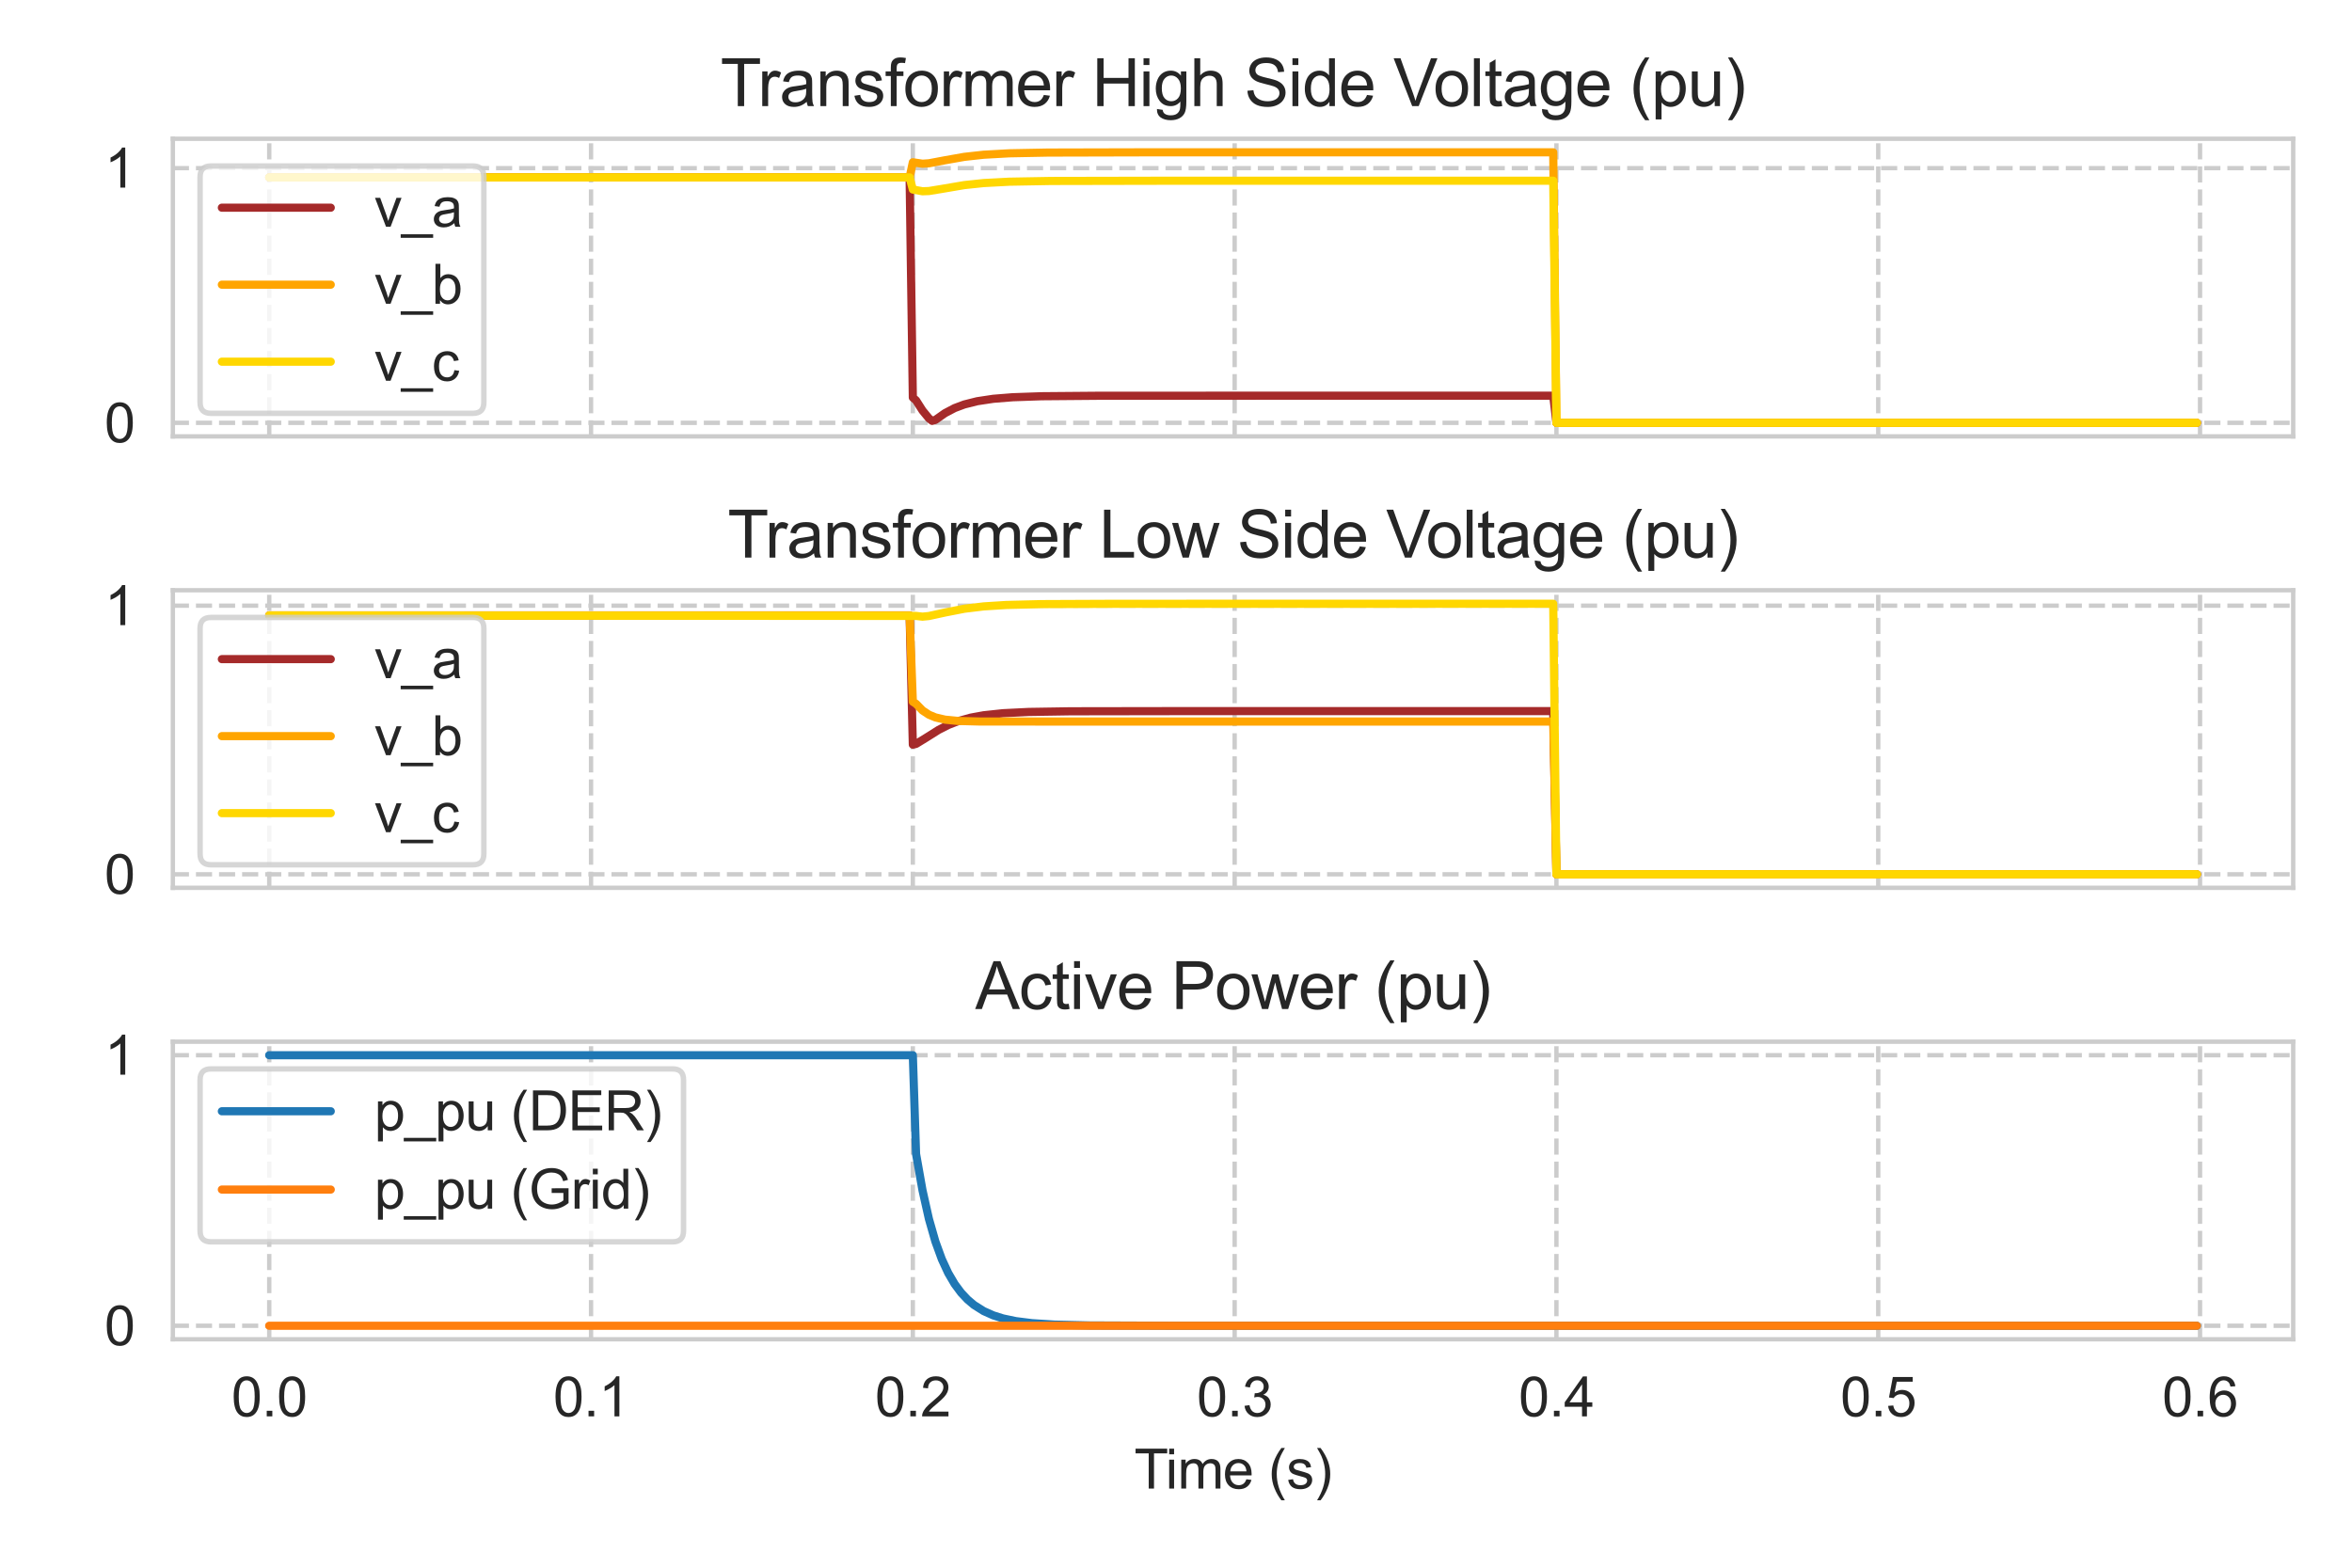 <?xml version="1.0" encoding="utf-8" standalone="no"?>
<!DOCTYPE svg PUBLIC "-//W3C//DTD SVG 1.1//EN"
  "http://www.w3.org/Graphics/SVG/1.1/DTD/svg11.dtd">
<svg xmlns:xlink="http://www.w3.org/1999/xlink" width="432pt" height="288pt" viewBox="0 0 432 288" xmlns="http://www.w3.org/2000/svg" version="1.1">
 <defs>
  <style type="text/css">*{stroke-linejoin: round; stroke-linecap: butt}</style>
 </defs>
 <g id="figure_1">
  <g id="patch_1">
   <path d="M 0 288 
L 432 288 
L 432 0 
L 0 0 
z
" style="fill: #ffffff"/>
  </g>
  <g id="axes_1">
   <g id="patch_2">
    <path d="M 31.75 80.167 
L 421.2 80.167 
L 421.2 25.496 
L 31.75 25.496 
z
" style="fill: #ffffff"/>
   </g>
   <g id="matplotlib.axis_1">
    <g id="xtick_1">
     <g id="line2d_1">
      <path d="M 49.452 80.167 
L 49.452 25.496 
" clip-path="url(#pde67538ee7)" style="fill: none; stroke-dasharray: 2.96,1.28; stroke-dashoffset: 0; stroke: #cccccc; stroke-width: 0.8"/>
     </g>
    </g>
    <g id="xtick_2">
     <g id="line2d_2">
      <path d="M 108.558 80.167 
L 108.558 25.496 
" clip-path="url(#pde67538ee7)" style="fill: none; stroke-dasharray: 2.96,1.28; stroke-dashoffset: 0; stroke: #cccccc; stroke-width: 0.8"/>
     </g>
    </g>
    <g id="xtick_3">
     <g id="line2d_3">
      <path d="M 167.664 80.167 
L 167.664 25.496 
" clip-path="url(#pde67538ee7)" style="fill: none; stroke-dasharray: 2.96,1.28; stroke-dashoffset: 0; stroke: #cccccc; stroke-width: 0.8"/>
     </g>
    </g>
    <g id="xtick_4">
     <g id="line2d_4">
      <path d="M 226.771 80.167 
L 226.771 25.496 
" clip-path="url(#pde67538ee7)" style="fill: none; stroke-dasharray: 2.96,1.28; stroke-dashoffset: 0; stroke: #cccccc; stroke-width: 0.8"/>
     </g>
    </g>
    <g id="xtick_5">
     <g id="line2d_5">
      <path d="M 285.877 80.167 
L 285.877 25.496 
" clip-path="url(#pde67538ee7)" style="fill: none; stroke-dasharray: 2.96,1.28; stroke-dashoffset: 0; stroke: #cccccc; stroke-width: 0.8"/>
     </g>
    </g>
    <g id="xtick_6">
     <g id="line2d_6">
      <path d="M 344.983 80.167 
L 344.983 25.496 
" clip-path="url(#pde67538ee7)" style="fill: none; stroke-dasharray: 2.96,1.28; stroke-dashoffset: 0; stroke: #cccccc; stroke-width: 0.8"/>
     </g>
    </g>
    <g id="xtick_7">
     <g id="line2d_7">
      <path d="M 404.089 80.167 
L 404.089 25.496 
" clip-path="url(#pde67538ee7)" style="fill: none; stroke-dasharray: 2.96,1.28; stroke-dashoffset: 0; stroke: #cccccc; stroke-width: 0.8"/>
     </g>
    </g>
   </g>
   <g id="matplotlib.axis_2">
    <g id="ytick_1">
     <g id="line2d_8">
      <path d="M 31.75 77.682 
L 421.2 77.682 
" clip-path="url(#pde67538ee7)" style="fill: none; stroke-dasharray: 2.96,1.28; stroke-dashoffset: 0; stroke: #cccccc; stroke-width: 0.8"/>
     </g>
     <g id="text_1">
      <!-- 0 -->
      <g style="fill: #262626" transform="translate(19.189 81.26) scale(0.1 -0.1)">
       <defs>
        <path id="ArialMT-30" d="M 266 2259 
Q 266 3072 433 3567 
Q 600 4063 929 4331 
Q 1259 4600 1759 4600 
Q 2128 4600 2406 4451 
Q 2684 4303 2865 4023 
Q 3047 3744 3150 3342 
Q 3253 2941 3253 2259 
Q 3253 1453 3087 958 
Q 2922 463 2592 192 
Q 2263 -78 1759 -78 
Q 1097 -78 719 397 
Q 266 969 266 2259 
z
M 844 2259 
Q 844 1131 1108 757 
Q 1372 384 1759 384 
Q 2147 384 2411 759 
Q 2675 1134 2675 2259 
Q 2675 3391 2411 3762 
Q 2147 4134 1753 4134 
Q 1366 4134 1134 3806 
Q 844 3388 844 2259 
z
" transform="scale(0.016)"/>
       </defs>
       <use xlink:href="#ArialMT-30"/>
      </g>
     </g>
    </g>
    <g id="ytick_2">
     <g id="line2d_9">
      <path d="M 31.75 30.888 
L 421.2 30.888 
" clip-path="url(#pde67538ee7)" style="fill: none; stroke-dasharray: 2.96,1.28; stroke-dashoffset: 0; stroke: #cccccc; stroke-width: 0.8"/>
     </g>
     <g id="text_2">
      <!-- 1 -->
      <g style="fill: #262626" transform="translate(19.189 34.467) scale(0.1 -0.1)">
       <defs>
        <path id="ArialMT-31" d="M 2384 0 
L 1822 0 
L 1822 3584 
Q 1619 3391 1289 3197 
Q 959 3003 697 2906 
L 697 3450 
Q 1169 3672 1522 3987 
Q 1875 4303 2022 4600 
L 2384 4600 
L 2384 0 
z
" transform="scale(0.016)"/>
       </defs>
       <use xlink:href="#ArialMT-31"/>
      </g>
     </g>
    </g>
   </g>
   <g id="line2d_10">
    <path d="M 49.452 32.588 
L 167.073 32.588 
L 167.664 73.033 
L 168.256 73.554 
L 169.438 75.413 
L 170.62 76.853 
L 171.211 77.321 
L 171.802 77.143 
L 173.575 75.896 
L 175.348 74.965 
L 177.121 74.302 
L 179.486 73.708 
L 182.441 73.262 
L 185.987 72.977 
L 191.307 72.792 
L 201.946 72.703 
L 253.959 72.69 
L 285.286 72.69 
L 285.877 77.682 
L 403.498 77.682 
L 403.498 77.682 
" clip-path="url(#pde67538ee7)" style="fill: none; stroke: #a52a2a; stroke-width: 1.5; stroke-linecap: round"/>
   </g>
   <g id="line2d_11">
    <path d="M 49.452 32.588 
L 167.073 32.588 
L 167.664 29.813 
L 169.438 30.078 
L 170.62 29.999 
L 173.575 29.443 
L 177.121 28.816 
L 180.668 28.425 
L 185.396 28.164 
L 192.489 28.028 
L 210.812 27.983 
L 285.286 27.981 
L 285.877 77.682 
L 403.498 77.682 
L 403.498 77.682 
" clip-path="url(#pde67538ee7)" style="fill: none; stroke: #ffa500; stroke-width: 1.5; stroke-linecap: round"/>
   </g>
   <g id="line2d_12">
    <path d="M 49.452 32.588 
L 167.073 32.588 
L 167.664 34.816 
L 169.438 35.137 
L 170.62 35.093 
L 172.984 34.707 
L 177.121 34.003 
L 180.668 33.629 
L 185.396 33.379 
L 193.08 33.243 
L 213.176 33.204 
L 285.286 33.204 
L 285.877 77.682 
L 403.498 77.682 
L 403.498 77.682 
" clip-path="url(#pde67538ee7)" style="fill: none; stroke: #ffd700; stroke-width: 1.5; stroke-linecap: round"/>
   </g>
   <g id="patch_3">
    <path d="M 31.75 80.167 
L 31.75 25.496 
" style="fill: none; stroke: #cccccc; stroke-width: 0.8; stroke-linejoin: miter; stroke-linecap: square"/>
   </g>
   <g id="patch_4">
    <path d="M 421.2 80.167 
L 421.2 25.496 
" style="fill: none; stroke: #cccccc; stroke-width: 0.8; stroke-linejoin: miter; stroke-linecap: square"/>
   </g>
   <g id="patch_5">
    <path d="M 31.75 80.167 
L 421.2 80.167 
" style="fill: none; stroke: #cccccc; stroke-width: 0.8; stroke-linejoin: miter; stroke-linecap: square"/>
   </g>
   <g id="patch_6">
    <path d="M 31.75 25.496 
L 421.2 25.496 
" style="fill: none; stroke: #cccccc; stroke-width: 0.8; stroke-linejoin: miter; stroke-linecap: square"/>
   </g>
   <g id="text_3">
    <!-- Transformer High Side Voltage (pu) -->
    <g style="fill: #262626" transform="translate(132.328 19.496) scale(0.12 -0.12)">
     <defs>
      <path id="ArialMT-54" d="M 1659 0 
L 1659 4041 
L 150 4041 
L 150 4581 
L 3781 4581 
L 3781 4041 
L 2266 4041 
L 2266 0 
L 1659 0 
z
" transform="scale(0.016)"/>
      <path id="ArialMT-72" d="M 416 0 
L 416 3319 
L 922 3319 
L 922 2816 
Q 1116 3169 1280 3281 
Q 1444 3394 1641 3394 
Q 1925 3394 2219 3213 
L 2025 2691 
Q 1819 2813 1613 2813 
Q 1428 2813 1281 2702 
Q 1134 2591 1072 2394 
Q 978 2094 978 1738 
L 978 0 
L 416 0 
z
" transform="scale(0.016)"/>
      <path id="ArialMT-61" d="M 2588 409 
Q 2275 144 1986 34 
Q 1697 -75 1366 -75 
Q 819 -75 525 192 
Q 231 459 231 875 
Q 231 1119 342 1320 
Q 453 1522 633 1644 
Q 813 1766 1038 1828 
Q 1203 1872 1538 1913 
Q 2219 1994 2541 2106 
Q 2544 2222 2544 2253 
Q 2544 2597 2384 2738 
Q 2169 2928 1744 2928 
Q 1347 2928 1158 2789 
Q 969 2650 878 2297 
L 328 2372 
Q 403 2725 575 2942 
Q 747 3159 1072 3276 
Q 1397 3394 1825 3394 
Q 2250 3394 2515 3294 
Q 2781 3194 2906 3042 
Q 3031 2891 3081 2659 
Q 3109 2516 3109 2141 
L 3109 1391 
Q 3109 606 3145 398 
Q 3181 191 3288 0 
L 2700 0 
Q 2613 175 2588 409 
z
M 2541 1666 
Q 2234 1541 1622 1453 
Q 1275 1403 1131 1340 
Q 988 1278 909 1158 
Q 831 1038 831 891 
Q 831 666 1001 516 
Q 1172 366 1500 366 
Q 1825 366 2078 508 
Q 2331 650 2450 897 
Q 2541 1088 2541 1459 
L 2541 1666 
z
" transform="scale(0.016)"/>
      <path id="ArialMT-6e" d="M 422 0 
L 422 3319 
L 928 3319 
L 928 2847 
Q 1294 3394 1984 3394 
Q 2284 3394 2536 3286 
Q 2788 3178 2913 3003 
Q 3038 2828 3088 2588 
Q 3119 2431 3119 2041 
L 3119 0 
L 2556 0 
L 2556 2019 
Q 2556 2363 2490 2533 
Q 2425 2703 2258 2804 
Q 2091 2906 1866 2906 
Q 1506 2906 1245 2678 
Q 984 2450 984 1813 
L 984 0 
L 422 0 
z
" transform="scale(0.016)"/>
      <path id="ArialMT-73" d="M 197 991 
L 753 1078 
Q 800 744 1014 566 
Q 1228 388 1613 388 
Q 2000 388 2187 545 
Q 2375 703 2375 916 
Q 2375 1106 2209 1216 
Q 2094 1291 1634 1406 
Q 1016 1563 777 1677 
Q 538 1791 414 1992 
Q 291 2194 291 2438 
Q 291 2659 392 2848 
Q 494 3038 669 3163 
Q 800 3259 1026 3326 
Q 1253 3394 1513 3394 
Q 1903 3394 2198 3281 
Q 2494 3169 2634 2976 
Q 2775 2784 2828 2463 
L 2278 2388 
Q 2241 2644 2061 2787 
Q 1881 2931 1553 2931 
Q 1166 2931 1000 2803 
Q 834 2675 834 2503 
Q 834 2394 903 2306 
Q 972 2216 1119 2156 
Q 1203 2125 1616 2013 
Q 2213 1853 2448 1751 
Q 2684 1650 2818 1456 
Q 2953 1263 2953 975 
Q 2953 694 2789 445 
Q 2625 197 2315 61 
Q 2006 -75 1616 -75 
Q 969 -75 630 194 
Q 291 463 197 991 
z
" transform="scale(0.016)"/>
      <path id="ArialMT-66" d="M 556 0 
L 556 2881 
L 59 2881 
L 59 3319 
L 556 3319 
L 556 3672 
Q 556 4006 616 4169 
Q 697 4388 901 4523 
Q 1106 4659 1475 4659 
Q 1713 4659 2000 4603 
L 1916 4113 
Q 1741 4144 1584 4144 
Q 1328 4144 1222 4034 
Q 1116 3925 1116 3625 
L 1116 3319 
L 1763 3319 
L 1763 2881 
L 1116 2881 
L 1116 0 
L 556 0 
z
" transform="scale(0.016)"/>
      <path id="ArialMT-6f" d="M 213 1659 
Q 213 2581 725 3025 
Q 1153 3394 1769 3394 
Q 2453 3394 2887 2945 
Q 3322 2497 3322 1706 
Q 3322 1066 3130 698 
Q 2938 331 2570 128 
Q 2203 -75 1769 -75 
Q 1072 -75 642 372 
Q 213 819 213 1659 
z
M 791 1659 
Q 791 1022 1069 705 
Q 1347 388 1769 388 
Q 2188 388 2466 706 
Q 2744 1025 2744 1678 
Q 2744 2294 2464 2611 
Q 2184 2928 1769 2928 
Q 1347 2928 1069 2612 
Q 791 2297 791 1659 
z
" transform="scale(0.016)"/>
      <path id="ArialMT-6d" d="M 422 0 
L 422 3319 
L 925 3319 
L 925 2853 
Q 1081 3097 1340 3245 
Q 1600 3394 1931 3394 
Q 2300 3394 2536 3241 
Q 2772 3088 2869 2813 
Q 3263 3394 3894 3394 
Q 4388 3394 4653 3120 
Q 4919 2847 4919 2278 
L 4919 0 
L 4359 0 
L 4359 2091 
Q 4359 2428 4304 2576 
Q 4250 2725 4106 2815 
Q 3963 2906 3769 2906 
Q 3419 2906 3187 2673 
Q 2956 2441 2956 1928 
L 2956 0 
L 2394 0 
L 2394 2156 
Q 2394 2531 2256 2718 
Q 2119 2906 1806 2906 
Q 1569 2906 1367 2781 
Q 1166 2656 1075 2415 
Q 984 2175 984 1722 
L 984 0 
L 422 0 
z
" transform="scale(0.016)"/>
      <path id="ArialMT-65" d="M 2694 1069 
L 3275 997 
Q 3138 488 2766 206 
Q 2394 -75 1816 -75 
Q 1088 -75 661 373 
Q 234 822 234 1631 
Q 234 2469 665 2931 
Q 1097 3394 1784 3394 
Q 2450 3394 2872 2941 
Q 3294 2488 3294 1666 
Q 3294 1616 3291 1516 
L 816 1516 
Q 847 969 1125 678 
Q 1403 388 1819 388 
Q 2128 388 2347 550 
Q 2566 713 2694 1069 
z
M 847 1978 
L 2700 1978 
Q 2663 2397 2488 2606 
Q 2219 2931 1791 2931 
Q 1403 2931 1139 2672 
Q 875 2413 847 1978 
z
" transform="scale(0.016)"/>
      <path id="ArialMT-20" transform="scale(0.016)"/>
      <path id="ArialMT-48" d="M 513 0 
L 513 4581 
L 1119 4581 
L 1119 2700 
L 3500 2700 
L 3500 4581 
L 4106 4581 
L 4106 0 
L 3500 0 
L 3500 2159 
L 1119 2159 
L 1119 0 
L 513 0 
z
" transform="scale(0.016)"/>
      <path id="ArialMT-69" d="M 425 3934 
L 425 4581 
L 988 4581 
L 988 3934 
L 425 3934 
z
M 425 0 
L 425 3319 
L 988 3319 
L 988 0 
L 425 0 
z
" transform="scale(0.016)"/>
      <path id="ArialMT-67" d="M 319 -275 
L 866 -356 
Q 900 -609 1056 -725 
Q 1266 -881 1628 -881 
Q 2019 -881 2231 -725 
Q 2444 -569 2519 -288 
Q 2563 -116 2559 434 
Q 2191 0 1641 0 
Q 956 0 581 494 
Q 206 988 206 1678 
Q 206 2153 378 2554 
Q 550 2956 876 3175 
Q 1203 3394 1644 3394 
Q 2231 3394 2613 2919 
L 2613 3319 
L 3131 3319 
L 3131 450 
Q 3131 -325 2973 -648 
Q 2816 -972 2473 -1159 
Q 2131 -1347 1631 -1347 
Q 1038 -1347 672 -1080 
Q 306 -813 319 -275 
z
M 784 1719 
Q 784 1066 1043 766 
Q 1303 466 1694 466 
Q 2081 466 2343 764 
Q 2606 1063 2606 1700 
Q 2606 2309 2336 2618 
Q 2066 2928 1684 2928 
Q 1309 2928 1046 2623 
Q 784 2319 784 1719 
z
" transform="scale(0.016)"/>
      <path id="ArialMT-68" d="M 422 0 
L 422 4581 
L 984 4581 
L 984 2938 
Q 1378 3394 1978 3394 
Q 2347 3394 2619 3248 
Q 2891 3103 3008 2847 
Q 3125 2591 3125 2103 
L 3125 0 
L 2563 0 
L 2563 2103 
Q 2563 2525 2380 2717 
Q 2197 2909 1863 2909 
Q 1613 2909 1392 2779 
Q 1172 2650 1078 2428 
Q 984 2206 984 1816 
L 984 0 
L 422 0 
z
" transform="scale(0.016)"/>
      <path id="ArialMT-53" d="M 288 1472 
L 859 1522 
Q 900 1178 1048 958 
Q 1197 738 1509 602 
Q 1822 466 2213 466 
Q 2559 466 2825 569 
Q 3091 672 3220 851 
Q 3350 1031 3350 1244 
Q 3350 1459 3225 1620 
Q 3100 1781 2813 1891 
Q 2628 1963 1997 2114 
Q 1366 2266 1113 2400 
Q 784 2572 623 2826 
Q 463 3081 463 3397 
Q 463 3744 659 4045 
Q 856 4347 1234 4503 
Q 1613 4659 2075 4659 
Q 2584 4659 2973 4495 
Q 3363 4331 3572 4012 
Q 3781 3694 3797 3291 
L 3216 3247 
Q 3169 3681 2898 3903 
Q 2628 4125 2100 4125 
Q 1550 4125 1298 3923 
Q 1047 3722 1047 3438 
Q 1047 3191 1225 3031 
Q 1400 2872 2139 2705 
Q 2878 2538 3153 2413 
Q 3553 2228 3743 1945 
Q 3934 1663 3934 1294 
Q 3934 928 3725 604 
Q 3516 281 3123 101 
Q 2731 -78 2241 -78 
Q 1619 -78 1198 103 
Q 778 284 539 648 
Q 300 1013 288 1472 
z
" transform="scale(0.016)"/>
      <path id="ArialMT-64" d="M 2575 0 
L 2575 419 
Q 2259 -75 1647 -75 
Q 1250 -75 917 144 
Q 584 363 401 755 
Q 219 1147 219 1656 
Q 219 2153 384 2558 
Q 550 2963 881 3178 
Q 1213 3394 1622 3394 
Q 1922 3394 2156 3267 
Q 2391 3141 2538 2938 
L 2538 4581 
L 3097 4581 
L 3097 0 
L 2575 0 
z
M 797 1656 
Q 797 1019 1065 703 
Q 1334 388 1700 388 
Q 2069 388 2326 689 
Q 2584 991 2584 1609 
Q 2584 2291 2321 2609 
Q 2059 2928 1675 2928 
Q 1300 2928 1048 2622 
Q 797 2316 797 1656 
z
" transform="scale(0.016)"/>
      <path id="ArialMT-56" d="M 1803 0 
L 28 4581 
L 684 4581 
L 1875 1253 
Q 2019 853 2116 503 
Q 2222 878 2363 1253 
L 3600 4581 
L 4219 4581 
L 2425 0 
L 1803 0 
z
" transform="scale(0.016)"/>
      <path id="ArialMT-6c" d="M 409 0 
L 409 4581 
L 972 4581 
L 972 0 
L 409 0 
z
" transform="scale(0.016)"/>
      <path id="ArialMT-74" d="M 1650 503 
L 1731 6 
Q 1494 -44 1306 -44 
Q 1000 -44 831 53 
Q 663 150 594 308 
Q 525 466 525 972 
L 525 2881 
L 113 2881 
L 113 3319 
L 525 3319 
L 525 4141 
L 1084 4478 
L 1084 3319 
L 1650 3319 
L 1650 2881 
L 1084 2881 
L 1084 941 
Q 1084 700 1114 631 
Q 1144 563 1211 522 
Q 1278 481 1403 481 
Q 1497 481 1650 503 
z
" transform="scale(0.016)"/>
      <path id="ArialMT-28" d="M 1497 -1347 
Q 1031 -759 709 28 
Q 388 816 388 1659 
Q 388 2403 628 3084 
Q 909 3875 1497 4659 
L 1900 4659 
Q 1522 4009 1400 3731 
Q 1209 3300 1100 2831 
Q 966 2247 966 1656 
Q 966 153 1900 -1347 
L 1497 -1347 
z
" transform="scale(0.016)"/>
      <path id="ArialMT-70" d="M 422 -1272 
L 422 3319 
L 934 3319 
L 934 2888 
Q 1116 3141 1344 3267 
Q 1572 3394 1897 3394 
Q 2322 3394 2647 3175 
Q 2972 2956 3137 2557 
Q 3303 2159 3303 1684 
Q 3303 1175 3120 767 
Q 2938 359 2589 142 
Q 2241 -75 1856 -75 
Q 1575 -75 1351 44 
Q 1128 163 984 344 
L 984 -1272 
L 422 -1272 
z
M 931 1641 
Q 931 1000 1190 694 
Q 1450 388 1819 388 
Q 2194 388 2461 705 
Q 2728 1022 2728 1688 
Q 2728 2322 2467 2637 
Q 2206 2953 1844 2953 
Q 1484 2953 1207 2617 
Q 931 2281 931 1641 
z
" transform="scale(0.016)"/>
      <path id="ArialMT-75" d="M 2597 0 
L 2597 488 
Q 2209 -75 1544 -75 
Q 1250 -75 995 37 
Q 741 150 617 320 
Q 494 491 444 738 
Q 409 903 409 1263 
L 409 3319 
L 972 3319 
L 972 1478 
Q 972 1038 1006 884 
Q 1059 663 1231 536 
Q 1403 409 1656 409 
Q 1909 409 2131 539 
Q 2353 669 2445 892 
Q 2538 1116 2538 1541 
L 2538 3319 
L 3100 3319 
L 3100 0 
L 2597 0 
z
" transform="scale(0.016)"/>
      <path id="ArialMT-29" d="M 791 -1347 
L 388 -1347 
Q 1322 153 1322 1656 
Q 1322 2244 1188 2822 
Q 1081 3291 891 3722 
Q 769 4003 388 4659 
L 791 4659 
Q 1378 3875 1659 3084 
Q 1900 2403 1900 1659 
Q 1900 816 1576 28 
Q 1253 -759 791 -1347 
z
" transform="scale(0.016)"/>
     </defs>
     <use xlink:href="#ArialMT-54"/>
     <use xlink:href="#ArialMT-72" x="57.334"/>
     <use xlink:href="#ArialMT-61" x="90.635"/>
     <use xlink:href="#ArialMT-6e" x="146.25"/>
     <use xlink:href="#ArialMT-73" x="201.865"/>
     <use xlink:href="#ArialMT-66" x="251.865"/>
     <use xlink:href="#ArialMT-6f" x="279.648"/>
     <use xlink:href="#ArialMT-72" x="335.264"/>
     <use xlink:href="#ArialMT-6d" x="368.564"/>
     <use xlink:href="#ArialMT-65" x="451.865"/>
     <use xlink:href="#ArialMT-72" x="507.48"/>
     <use xlink:href="#ArialMT-20" x="540.781"/>
     <use xlink:href="#ArialMT-48" x="568.564"/>
     <use xlink:href="#ArialMT-69" x="640.781"/>
     <use xlink:href="#ArialMT-67" x="662.998"/>
     <use xlink:href="#ArialMT-68" x="718.613"/>
     <use xlink:href="#ArialMT-20" x="774.229"/>
     <use xlink:href="#ArialMT-53" x="802.012"/>
     <use xlink:href="#ArialMT-69" x="868.711"/>
     <use xlink:href="#ArialMT-64" x="890.928"/>
     <use xlink:href="#ArialMT-65" x="946.543"/>
     <use xlink:href="#ArialMT-20" x="1002.158"/>
     <use xlink:href="#ArialMT-56" x="1029.941"/>
     <use xlink:href="#ArialMT-6f" x="1091.141"/>
     <use xlink:href="#ArialMT-6c" x="1146.756"/>
     <use xlink:href="#ArialMT-74" x="1168.973"/>
     <use xlink:href="#ArialMT-61" x="1196.756"/>
     <use xlink:href="#ArialMT-67" x="1252.371"/>
     <use xlink:href="#ArialMT-65" x="1307.986"/>
     <use xlink:href="#ArialMT-20" x="1363.602"/>
     <use xlink:href="#ArialMT-28" x="1391.385"/>
     <use xlink:href="#ArialMT-70" x="1424.686"/>
     <use xlink:href="#ArialMT-75" x="1480.301"/>
     <use xlink:href="#ArialMT-29" x="1535.916"/>
    </g>
   </g>
   <g id="legend_1">
    <g id="patch_7">
     <path d="M 38.75 75.932 
L 86.872 75.932 
Q 88.872 75.932 88.872 73.932 
L 88.872 32.496 
Q 88.872 30.496 86.872 30.496 
L 38.75 30.496 
Q 36.75 30.496 36.75 32.496 
L 36.75 73.932 
Q 36.75 75.932 38.75 75.932 
z
" style="fill: #ffffff; opacity: 0.8; stroke: #cccccc; stroke-linejoin: miter"/>
    </g>
    <g id="line2d_13">
     <path d="M 40.75 38.154 
L 50.75 38.154 
L 60.75 38.154 
" style="fill: none; stroke: #a52a2a; stroke-width: 1.5; stroke-linecap: round"/>
    </g>
    <g id="text_4">
     <!-- v_a -->
     <g style="fill: #262626" transform="translate(68.75 41.654) scale(0.1 -0.1)">
      <defs>
       <path id="ArialMT-76" d="M 1344 0 
L 81 3319 
L 675 3319 
L 1388 1331 
Q 1503 1009 1600 663 
Q 1675 925 1809 1294 
L 2547 3319 
L 3125 3319 
L 1869 0 
L 1344 0 
z
" transform="scale(0.016)"/>
       <path id="ArialMT-5f" d="M -97 -1272 
L -97 -866 
L 3631 -866 
L 3631 -1272 
L -97 -1272 
z
" transform="scale(0.016)"/>
      </defs>
      <use xlink:href="#ArialMT-76"/>
      <use xlink:href="#ArialMT-5f" x="50"/>
      <use xlink:href="#ArialMT-61" x="105.615"/>
     </g>
    </g>
    <g id="line2d_14">
     <path d="M 40.75 52.299 
L 50.75 52.299 
L 60.75 52.299 
" style="fill: none; stroke: #ffa500; stroke-width: 1.5; stroke-linecap: round"/>
    </g>
    <g id="text_5">
     <!-- v_b -->
     <g style="fill: #262626" transform="translate(68.75 55.799) scale(0.1 -0.1)">
      <defs>
       <path id="ArialMT-62" d="M 941 0 
L 419 0 
L 419 4581 
L 981 4581 
L 981 2947 
Q 1338 3394 1891 3394 
Q 2197 3394 2470 3270 
Q 2744 3147 2920 2923 
Q 3097 2700 3197 2384 
Q 3297 2069 3297 1709 
Q 3297 856 2875 390 
Q 2453 -75 1863 -75 
Q 1275 -75 941 416 
L 941 0 
z
M 934 1684 
Q 934 1088 1097 822 
Q 1363 388 1816 388 
Q 2184 388 2453 708 
Q 2722 1028 2722 1663 
Q 2722 2313 2464 2622 
Q 2206 2931 1841 2931 
Q 1472 2931 1203 2611 
Q 934 2291 934 1684 
z
" transform="scale(0.016)"/>
      </defs>
      <use xlink:href="#ArialMT-76"/>
      <use xlink:href="#ArialMT-5f" x="50"/>
      <use xlink:href="#ArialMT-62" x="105.615"/>
     </g>
    </g>
    <g id="line2d_15">
     <path d="M 40.75 66.445 
L 50.75 66.445 
L 60.75 66.445 
" style="fill: none; stroke: #ffd700; stroke-width: 1.5; stroke-linecap: round"/>
    </g>
    <g id="text_6">
     <!-- v_c -->
     <g style="fill: #262626" transform="translate(68.75 69.945) scale(0.1 -0.1)">
      <defs>
       <path id="ArialMT-63" d="M 2588 1216 
L 3141 1144 
Q 3050 572 2676 248 
Q 2303 -75 1759 -75 
Q 1078 -75 664 370 
Q 250 816 250 1647 
Q 250 2184 428 2587 
Q 606 2991 970 3192 
Q 1334 3394 1763 3394 
Q 2303 3394 2647 3120 
Q 2991 2847 3088 2344 
L 2541 2259 
Q 2463 2594 2264 2762 
Q 2066 2931 1784 2931 
Q 1359 2931 1093 2626 
Q 828 2322 828 1663 
Q 828 994 1084 691 
Q 1341 388 1753 388 
Q 2084 388 2306 591 
Q 2528 794 2588 1216 
z
" transform="scale(0.016)"/>
      </defs>
      <use xlink:href="#ArialMT-76"/>
      <use xlink:href="#ArialMT-5f" x="50"/>
      <use xlink:href="#ArialMT-63" x="105.615"/>
     </g>
    </g>
   </g>
  </g>
  <g id="axes_2">
   <g id="patch_8">
    <path d="M 31.75 163.103 
L 421.2 163.103 
L 421.2 108.433 
L 31.75 108.433 
z
" style="fill: #ffffff"/>
   </g>
   <g id="matplotlib.axis_3">
    <g id="xtick_8">
     <g id="line2d_16">
      <path d="M 49.452 163.103 
L 49.452 108.433 
" clip-path="url(#pd7411c5b0e)" style="fill: none; stroke-dasharray: 2.96,1.28; stroke-dashoffset: 0; stroke: #cccccc; stroke-width: 0.8"/>
     </g>
    </g>
    <g id="xtick_9">
     <g id="line2d_17">
      <path d="M 108.558 163.103 
L 108.558 108.433 
" clip-path="url(#pd7411c5b0e)" style="fill: none; stroke-dasharray: 2.96,1.28; stroke-dashoffset: 0; stroke: #cccccc; stroke-width: 0.8"/>
     </g>
    </g>
    <g id="xtick_10">
     <g id="line2d_18">
      <path d="M 167.664 163.103 
L 167.664 108.433 
" clip-path="url(#pd7411c5b0e)" style="fill: none; stroke-dasharray: 2.96,1.28; stroke-dashoffset: 0; stroke: #cccccc; stroke-width: 0.8"/>
     </g>
    </g>
    <g id="xtick_11">
     <g id="line2d_19">
      <path d="M 226.771 163.103 
L 226.771 108.433 
" clip-path="url(#pd7411c5b0e)" style="fill: none; stroke-dasharray: 2.96,1.28; stroke-dashoffset: 0; stroke: #cccccc; stroke-width: 0.8"/>
     </g>
    </g>
    <g id="xtick_12">
     <g id="line2d_20">
      <path d="M 285.877 163.103 
L 285.877 108.433 
" clip-path="url(#pd7411c5b0e)" style="fill: none; stroke-dasharray: 2.96,1.28; stroke-dashoffset: 0; stroke: #cccccc; stroke-width: 0.8"/>
     </g>
    </g>
    <g id="xtick_13">
     <g id="line2d_21">
      <path d="M 344.983 163.103 
L 344.983 108.433 
" clip-path="url(#pd7411c5b0e)" style="fill: none; stroke-dasharray: 2.96,1.28; stroke-dashoffset: 0; stroke: #cccccc; stroke-width: 0.8"/>
     </g>
    </g>
    <g id="xtick_14">
     <g id="line2d_22">
      <path d="M 404.089 163.103 
L 404.089 108.433 
" clip-path="url(#pd7411c5b0e)" style="fill: none; stroke-dasharray: 2.96,1.28; stroke-dashoffset: 0; stroke: #cccccc; stroke-width: 0.8"/>
     </g>
    </g>
   </g>
   <g id="matplotlib.axis_4">
    <g id="ytick_3">
     <g id="line2d_23">
      <path d="M 31.75 160.618 
L 421.2 160.618 
" clip-path="url(#pd7411c5b0e)" style="fill: none; stroke-dasharray: 2.96,1.28; stroke-dashoffset: 0; stroke: #cccccc; stroke-width: 0.8"/>
     </g>
     <g id="text_7">
      <!-- 0 -->
      <g style="fill: #262626" transform="translate(19.189 164.197) scale(0.1 -0.1)">
       <use xlink:href="#ArialMT-30"/>
      </g>
     </g>
    </g>
    <g id="ytick_4">
     <g id="line2d_24">
      <path d="M 31.75 111.268 
L 421.2 111.268 
" clip-path="url(#pd7411c5b0e)" style="fill: none; stroke-dasharray: 2.96,1.28; stroke-dashoffset: 0; stroke: #cccccc; stroke-width: 0.8"/>
     </g>
     <g id="text_8">
      <!-- 1 -->
      <g style="fill: #262626" transform="translate(19.189 114.846) scale(0.1 -0.1)">
       <use xlink:href="#ArialMT-31"/>
      </g>
     </g>
    </g>
   </g>
   <g id="line2d_25">
    <path d="M 49.452 113.059 
L 167.073 113.059 
L 167.664 136.799 
L 168.256 136.665 
L 170.029 135.58 
L 172.393 134.091 
L 174.166 133.189 
L 175.939 132.493 
L 178.304 131.834 
L 180.668 131.402 
L 184.214 131.023 
L 188.943 130.79 
L 196.626 130.67 
L 219.087 130.635 
L 285.286 130.635 
L 285.877 160.618 
L 403.498 160.618 
L 403.498 160.618 
" clip-path="url(#pd7411c5b0e)" style="fill: none; stroke: #a52a2a; stroke-width: 1.5; stroke-linecap: round"/>
   </g>
   <g id="line2d_26">
    <path d="M 49.452 113.059 
L 167.073 113.059 
L 167.664 128.918 
L 168.256 129.301 
L 169.438 130.516 
L 170.62 131.297 
L 171.802 131.791 
L 173.575 132.207 
L 175.939 132.445 
L 180.077 132.552 
L 197.217 132.555 
L 285.286 132.554 
L 285.877 160.618 
L 403.498 160.618 
L 403.498 160.618 
" clip-path="url(#pd7411c5b0e)" style="fill: none; stroke: #ffa500; stroke-width: 1.5; stroke-linecap: round"/>
   </g>
   <g id="line2d_27">
    <path d="M 49.452 113.059 
L 168.256 113.152 
L 169.438 113.286 
L 170.62 113.169 
L 173.575 112.527 
L 177.121 111.831 
L 180.668 111.402 
L 184.805 111.14 
L 191.307 110.982 
L 205.492 110.922 
L 285.286 110.918 
L 285.877 160.618 
L 403.498 160.618 
L 403.498 160.618 
" clip-path="url(#pd7411c5b0e)" style="fill: none; stroke: #ffd700; stroke-width: 1.5; stroke-linecap: round"/>
   </g>
   <g id="patch_9">
    <path d="M 31.75 163.103 
L 31.75 108.433 
" style="fill: none; stroke: #cccccc; stroke-width: 0.8; stroke-linejoin: miter; stroke-linecap: square"/>
   </g>
   <g id="patch_10">
    <path d="M 421.2 163.103 
L 421.2 108.433 
" style="fill: none; stroke: #cccccc; stroke-width: 0.8; stroke-linejoin: miter; stroke-linecap: square"/>
   </g>
   <g id="patch_11">
    <path d="M 31.75 163.103 
L 421.2 163.103 
" style="fill: none; stroke: #cccccc; stroke-width: 0.8; stroke-linejoin: miter; stroke-linecap: square"/>
   </g>
   <g id="patch_12">
    <path d="M 31.75 108.433 
L 421.2 108.433 
" style="fill: none; stroke: #cccccc; stroke-width: 0.8; stroke-linejoin: miter; stroke-linecap: square"/>
   </g>
   <g id="text_9">
    <!-- Transformer Low Side Voltage (pu) -->
    <g style="fill: #262626" transform="translate(133.662 102.433) scale(0.12 -0.12)">
     <defs>
      <path id="ArialMT-4c" d="M 469 0 
L 469 4581 
L 1075 4581 
L 1075 541 
L 3331 541 
L 3331 0 
L 469 0 
z
" transform="scale(0.016)"/>
      <path id="ArialMT-77" d="M 1034 0 
L 19 3319 
L 600 3319 
L 1128 1403 
L 1325 691 
Q 1338 744 1497 1375 
L 2025 3319 
L 2603 3319 
L 3100 1394 
L 3266 759 
L 3456 1400 
L 4025 3319 
L 4572 3319 
L 3534 0 
L 2950 0 
L 2422 1988 
L 2294 2553 
L 1622 0 
L 1034 0 
z
" transform="scale(0.016)"/>
     </defs>
     <use xlink:href="#ArialMT-54"/>
     <use xlink:href="#ArialMT-72" x="57.334"/>
     <use xlink:href="#ArialMT-61" x="90.635"/>
     <use xlink:href="#ArialMT-6e" x="146.25"/>
     <use xlink:href="#ArialMT-73" x="201.865"/>
     <use xlink:href="#ArialMT-66" x="251.865"/>
     <use xlink:href="#ArialMT-6f" x="279.648"/>
     <use xlink:href="#ArialMT-72" x="335.264"/>
     <use xlink:href="#ArialMT-6d" x="368.564"/>
     <use xlink:href="#ArialMT-65" x="451.865"/>
     <use xlink:href="#ArialMT-72" x="507.48"/>
     <use xlink:href="#ArialMT-20" x="540.781"/>
     <use xlink:href="#ArialMT-4c" x="568.564"/>
     <use xlink:href="#ArialMT-6f" x="624.18"/>
     <use xlink:href="#ArialMT-77" x="679.795"/>
     <use xlink:href="#ArialMT-20" x="752.012"/>
     <use xlink:href="#ArialMT-53" x="779.795"/>
     <use xlink:href="#ArialMT-69" x="846.494"/>
     <use xlink:href="#ArialMT-64" x="868.711"/>
     <use xlink:href="#ArialMT-65" x="924.326"/>
     <use xlink:href="#ArialMT-20" x="979.941"/>
     <use xlink:href="#ArialMT-56" x="1007.725"/>
     <use xlink:href="#ArialMT-6f" x="1068.924"/>
     <use xlink:href="#ArialMT-6c" x="1124.539"/>
     <use xlink:href="#ArialMT-74" x="1146.756"/>
     <use xlink:href="#ArialMT-61" x="1174.539"/>
     <use xlink:href="#ArialMT-67" x="1230.154"/>
     <use xlink:href="#ArialMT-65" x="1285.77"/>
     <use xlink:href="#ArialMT-20" x="1341.385"/>
     <use xlink:href="#ArialMT-28" x="1369.168"/>
     <use xlink:href="#ArialMT-70" x="1402.469"/>
     <use xlink:href="#ArialMT-75" x="1458.084"/>
     <use xlink:href="#ArialMT-29" x="1513.699"/>
    </g>
   </g>
   <g id="legend_2">
    <g id="patch_13">
     <path d="M 38.75 158.869 
L 86.872 158.869 
Q 88.872 158.869 88.872 156.869 
L 88.872 115.433 
Q 88.872 113.433 86.872 113.433 
L 38.75 113.433 
Q 36.75 113.433 36.75 115.433 
L 36.75 156.869 
Q 36.75 158.869 38.75 158.869 
z
" style="fill: #ffffff; opacity: 0.8; stroke: #cccccc; stroke-linejoin: miter"/>
    </g>
    <g id="line2d_28">
     <path d="M 40.75 121.091 
L 50.75 121.091 
L 60.75 121.091 
" style="fill: none; stroke: #a52a2a; stroke-width: 1.5; stroke-linecap: round"/>
    </g>
    <g id="text_10">
     <!-- v_a -->
     <g style="fill: #262626" transform="translate(68.75 124.591) scale(0.1 -0.1)">
      <use xlink:href="#ArialMT-76"/>
      <use xlink:href="#ArialMT-5f" x="50"/>
      <use xlink:href="#ArialMT-61" x="105.615"/>
     </g>
    </g>
    <g id="line2d_29">
     <path d="M 40.75 135.236 
L 50.75 135.236 
L 60.75 135.236 
" style="fill: none; stroke: #ffa500; stroke-width: 1.5; stroke-linecap: round"/>
    </g>
    <g id="text_11">
     <!-- v_b -->
     <g style="fill: #262626" transform="translate(68.75 138.736) scale(0.1 -0.1)">
      <use xlink:href="#ArialMT-76"/>
      <use xlink:href="#ArialMT-5f" x="50"/>
      <use xlink:href="#ArialMT-62" x="105.615"/>
     </g>
    </g>
    <g id="line2d_30">
     <path d="M 40.75 149.381 
L 50.75 149.381 
L 60.75 149.381 
" style="fill: none; stroke: #ffd700; stroke-width: 1.5; stroke-linecap: round"/>
    </g>
    <g id="text_12">
     <!-- v_c -->
     <g style="fill: #262626" transform="translate(68.75 152.881) scale(0.1 -0.1)">
      <use xlink:href="#ArialMT-76"/>
      <use xlink:href="#ArialMT-5f" x="50"/>
      <use xlink:href="#ArialMT-63" x="105.615"/>
     </g>
    </g>
   </g>
  </g>
  <g id="axes_3">
   <g id="patch_14">
    <path d="M 31.75 246.04 
L 421.2 246.04 
L 421.2 191.37 
L 31.75 191.37 
z
" style="fill: #ffffff"/>
   </g>
   <g id="matplotlib.axis_5">
    <g id="xtick_15">
     <g id="line2d_31">
      <path d="M 49.452 246.04 
L 49.452 191.37 
" clip-path="url(#p2060704f1b)" style="fill: none; stroke-dasharray: 2.96,1.28; stroke-dashoffset: 0; stroke: #cccccc; stroke-width: 0.8"/>
     </g>
     <g id="text_13">
      <!-- 0.0 -->
      <g style="fill: #262626" transform="translate(42.502 260.198) scale(0.1 -0.1)">
       <defs>
        <path id="ArialMT-2e" d="M 581 0 
L 581 641 
L 1222 641 
L 1222 0 
L 581 0 
z
" transform="scale(0.016)"/>
       </defs>
       <use xlink:href="#ArialMT-30"/>
       <use xlink:href="#ArialMT-2e" x="55.615"/>
       <use xlink:href="#ArialMT-30" x="83.398"/>
      </g>
     </g>
    </g>
    <g id="xtick_16">
     <g id="line2d_32">
      <path d="M 108.558 246.04 
L 108.558 191.37 
" clip-path="url(#p2060704f1b)" style="fill: none; stroke-dasharray: 2.96,1.28; stroke-dashoffset: 0; stroke: #cccccc; stroke-width: 0.8"/>
     </g>
     <g id="text_14">
      <!-- 0.1 -->
      <g style="fill: #262626" transform="translate(101.608 260.198) scale(0.1 -0.1)">
       <use xlink:href="#ArialMT-30"/>
       <use xlink:href="#ArialMT-2e" x="55.615"/>
       <use xlink:href="#ArialMT-31" x="83.398"/>
      </g>
     </g>
    </g>
    <g id="xtick_17">
     <g id="line2d_33">
      <path d="M 167.664 246.04 
L 167.664 191.37 
" clip-path="url(#p2060704f1b)" style="fill: none; stroke-dasharray: 2.96,1.28; stroke-dashoffset: 0; stroke: #cccccc; stroke-width: 0.8"/>
     </g>
     <g id="text_15">
      <!-- 0.2 -->
      <g style="fill: #262626" transform="translate(160.714 260.198) scale(0.1 -0.1)">
       <defs>
        <path id="ArialMT-32" d="M 3222 541 
L 3222 0 
L 194 0 
Q 188 203 259 391 
Q 375 700 629 1000 
Q 884 1300 1366 1694 
Q 2113 2306 2375 2664 
Q 2638 3022 2638 3341 
Q 2638 3675 2398 3904 
Q 2159 4134 1775 4134 
Q 1369 4134 1125 3890 
Q 881 3647 878 3216 
L 300 3275 
Q 359 3922 746 4261 
Q 1134 4600 1788 4600 
Q 2447 4600 2831 4234 
Q 3216 3869 3216 3328 
Q 3216 3053 3103 2787 
Q 2991 2522 2730 2228 
Q 2469 1934 1863 1422 
Q 1356 997 1212 845 
Q 1069 694 975 541 
L 3222 541 
z
" transform="scale(0.016)"/>
       </defs>
       <use xlink:href="#ArialMT-30"/>
       <use xlink:href="#ArialMT-2e" x="55.615"/>
       <use xlink:href="#ArialMT-32" x="83.398"/>
      </g>
     </g>
    </g>
    <g id="xtick_18">
     <g id="line2d_34">
      <path d="M 226.771 246.04 
L 226.771 191.37 
" clip-path="url(#p2060704f1b)" style="fill: none; stroke-dasharray: 2.96,1.28; stroke-dashoffset: 0; stroke: #cccccc; stroke-width: 0.8"/>
     </g>
     <g id="text_16">
      <!-- 0.3 -->
      <g style="fill: #262626" transform="translate(219.821 260.198) scale(0.1 -0.1)">
       <defs>
        <path id="ArialMT-33" d="M 269 1209 
L 831 1284 
Q 928 806 1161 595 
Q 1394 384 1728 384 
Q 2125 384 2398 659 
Q 2672 934 2672 1341 
Q 2672 1728 2419 1979 
Q 2166 2231 1775 2231 
Q 1616 2231 1378 2169 
L 1441 2663 
Q 1497 2656 1531 2656 
Q 1891 2656 2178 2843 
Q 2466 3031 2466 3422 
Q 2466 3731 2256 3934 
Q 2047 4138 1716 4138 
Q 1388 4138 1169 3931 
Q 950 3725 888 3313 
L 325 3413 
Q 428 3978 793 4289 
Q 1159 4600 1703 4600 
Q 2078 4600 2393 4439 
Q 2709 4278 2876 4000 
Q 3044 3722 3044 3409 
Q 3044 3113 2884 2869 
Q 2725 2625 2413 2481 
Q 2819 2388 3044 2092 
Q 3269 1797 3269 1353 
Q 3269 753 2831 336 
Q 2394 -81 1725 -81 
Q 1122 -81 723 278 
Q 325 638 269 1209 
z
" transform="scale(0.016)"/>
       </defs>
       <use xlink:href="#ArialMT-30"/>
       <use xlink:href="#ArialMT-2e" x="55.615"/>
       <use xlink:href="#ArialMT-33" x="83.398"/>
      </g>
     </g>
    </g>
    <g id="xtick_19">
     <g id="line2d_35">
      <path d="M 285.877 246.04 
L 285.877 191.37 
" clip-path="url(#p2060704f1b)" style="fill: none; stroke-dasharray: 2.96,1.28; stroke-dashoffset: 0; stroke: #cccccc; stroke-width: 0.8"/>
     </g>
     <g id="text_17">
      <!-- 0.4 -->
      <g style="fill: #262626" transform="translate(278.927 260.198) scale(0.1 -0.1)">
       <defs>
        <path id="ArialMT-34" d="M 2069 0 
L 2069 1097 
L 81 1097 
L 81 1613 
L 2172 4581 
L 2631 4581 
L 2631 1613 
L 3250 1613 
L 3250 1097 
L 2631 1097 
L 2631 0 
L 2069 0 
z
M 2069 1613 
L 2069 3678 
L 634 1613 
L 2069 1613 
z
" transform="scale(0.016)"/>
       </defs>
       <use xlink:href="#ArialMT-30"/>
       <use xlink:href="#ArialMT-2e" x="55.615"/>
       <use xlink:href="#ArialMT-34" x="83.398"/>
      </g>
     </g>
    </g>
    <g id="xtick_20">
     <g id="line2d_36">
      <path d="M 344.983 246.04 
L 344.983 191.37 
" clip-path="url(#p2060704f1b)" style="fill: none; stroke-dasharray: 2.96,1.28; stroke-dashoffset: 0; stroke: #cccccc; stroke-width: 0.8"/>
     </g>
     <g id="text_18">
      <!-- 0.5 -->
      <g style="fill: #262626" transform="translate(338.033 260.198) scale(0.1 -0.1)">
       <defs>
        <path id="ArialMT-35" d="M 266 1200 
L 856 1250 
Q 922 819 1161 601 
Q 1400 384 1738 384 
Q 2144 384 2425 690 
Q 2706 997 2706 1503 
Q 2706 1984 2436 2262 
Q 2166 2541 1728 2541 
Q 1456 2541 1237 2417 
Q 1019 2294 894 2097 
L 366 2166 
L 809 4519 
L 3088 4519 
L 3088 3981 
L 1259 3981 
L 1013 2750 
Q 1425 3038 1878 3038 
Q 2478 3038 2890 2622 
Q 3303 2206 3303 1553 
Q 3303 931 2941 478 
Q 2500 -78 1738 -78 
Q 1113 -78 717 272 
Q 322 622 266 1200 
z
" transform="scale(0.016)"/>
       </defs>
       <use xlink:href="#ArialMT-30"/>
       <use xlink:href="#ArialMT-2e" x="55.615"/>
       <use xlink:href="#ArialMT-35" x="83.398"/>
      </g>
     </g>
    </g>
    <g id="xtick_21">
     <g id="line2d_37">
      <path d="M 404.089 246.04 
L 404.089 191.37 
" clip-path="url(#p2060704f1b)" style="fill: none; stroke-dasharray: 2.96,1.28; stroke-dashoffset: 0; stroke: #cccccc; stroke-width: 0.8"/>
     </g>
     <g id="text_19">
      <!-- 0.6 -->
      <g style="fill: #262626" transform="translate(397.139 260.198) scale(0.1 -0.1)">
       <defs>
        <path id="ArialMT-36" d="M 3184 3459 
L 2625 3416 
Q 2550 3747 2413 3897 
Q 2184 4138 1850 4138 
Q 1581 4138 1378 3988 
Q 1113 3794 959 3422 
Q 806 3050 800 2363 
Q 1003 2672 1297 2822 
Q 1591 2972 1913 2972 
Q 2475 2972 2870 2558 
Q 3266 2144 3266 1488 
Q 3266 1056 3080 686 
Q 2894 316 2569 119 
Q 2244 -78 1831 -78 
Q 1128 -78 684 439 
Q 241 956 241 2144 
Q 241 3472 731 4075 
Q 1159 4600 1884 4600 
Q 2425 4600 2770 4297 
Q 3116 3994 3184 3459 
z
M 888 1484 
Q 888 1194 1011 928 
Q 1134 663 1356 523 
Q 1578 384 1822 384 
Q 2178 384 2434 671 
Q 2691 959 2691 1453 
Q 2691 1928 2437 2201 
Q 2184 2475 1800 2475 
Q 1419 2475 1153 2201 
Q 888 1928 888 1484 
z
" transform="scale(0.016)"/>
       </defs>
       <use xlink:href="#ArialMT-30"/>
       <use xlink:href="#ArialMT-2e" x="55.615"/>
       <use xlink:href="#ArialMT-36" x="83.398"/>
      </g>
     </g>
    </g>
    <g id="text_20">
     <!-- Time (s) -->
     <g style="fill: #262626" transform="translate(208.334 273.465) scale(0.1 -0.1)">
      <use xlink:href="#ArialMT-54"/>
      <use xlink:href="#ArialMT-69" x="57.334"/>
      <use xlink:href="#ArialMT-6d" x="79.551"/>
      <use xlink:href="#ArialMT-65" x="162.852"/>
      <use xlink:href="#ArialMT-20" x="218.467"/>
      <use xlink:href="#ArialMT-28" x="246.25"/>
      <use xlink:href="#ArialMT-73" x="279.551"/>
      <use xlink:href="#ArialMT-29" x="329.551"/>
     </g>
    </g>
   </g>
   <g id="matplotlib.axis_6">
    <g id="ytick_5">
     <g id="line2d_38">
      <path d="M 31.75 243.555 
L 421.2 243.555 
" clip-path="url(#p2060704f1b)" style="fill: none; stroke-dasharray: 2.96,1.28; stroke-dashoffset: 0; stroke: #cccccc; stroke-width: 0.8"/>
     </g>
     <g id="text_21">
      <!-- 0 -->
      <g style="fill: #262626" transform="translate(19.189 247.134) scale(0.1 -0.1)">
       <use xlink:href="#ArialMT-30"/>
      </g>
     </g>
    </g>
    <g id="ytick_6">
     <g id="line2d_39">
      <path d="M 31.75 193.855 
L 421.2 193.855 
" clip-path="url(#p2060704f1b)" style="fill: none; stroke-dasharray: 2.96,1.28; stroke-dashoffset: 0; stroke: #cccccc; stroke-width: 0.8"/>
     </g>
     <g id="text_22">
      <!-- 1 -->
      <g style="fill: #262626" transform="translate(19.189 197.434) scale(0.1 -0.1)">
       <use xlink:href="#ArialMT-31"/>
      </g>
     </g>
    </g>
   </g>
   <g id="line2d_40">
    <path d="M 49.452 193.855 
L 167.664 193.855 
L 168.256 211.998 
L 169.438 218.665 
L 170.62 223.94 
L 171.802 228.072 
L 172.984 231.319 
L 174.166 233.874 
L 175.348 235.89 
L 176.53 237.482 
L 177.712 238.741 
L 178.895 239.737 
L 180.668 240.857 
L 182.441 241.647 
L 184.214 242.206 
L 186.578 242.704 
L 189.534 243.077 
L 193.671 243.342 
L 200.173 243.495 
L 214.949 243.552 
L 398.769 243.555 
L 403.498 243.555 
L 403.498 243.555 
" clip-path="url(#p2060704f1b)" style="fill: none; stroke: #1f77b4; stroke-width: 1.5; stroke-linecap: round"/>
   </g>
   <g id="line2d_41">
    <path d="M 49.452 243.555 
L 403.498 243.555 
L 403.498 243.555 
" clip-path="url(#p2060704f1b)" style="fill: none; stroke: #ff7f0e; stroke-width: 1.5; stroke-linecap: round"/>
   </g>
   <g id="patch_15">
    <path d="M 31.75 246.04 
L 31.75 191.37 
" style="fill: none; stroke: #cccccc; stroke-width: 0.8; stroke-linejoin: miter; stroke-linecap: square"/>
   </g>
   <g id="patch_16">
    <path d="M 421.2 246.04 
L 421.2 191.37 
" style="fill: none; stroke: #cccccc; stroke-width: 0.8; stroke-linejoin: miter; stroke-linecap: square"/>
   </g>
   <g id="patch_17">
    <path d="M 31.75 246.04 
L 421.2 246.04 
" style="fill: none; stroke: #cccccc; stroke-width: 0.8; stroke-linejoin: miter; stroke-linecap: square"/>
   </g>
   <g id="patch_18">
    <path d="M 31.75 191.37 
L 421.2 191.37 
" style="fill: none; stroke: #cccccc; stroke-width: 0.8; stroke-linejoin: miter; stroke-linecap: square"/>
   </g>
   <g id="text_23">
    <!-- Active Power (pu) -->
    <g style="fill: #262626" transform="translate(179.127 185.37) scale(0.12 -0.12)">
     <defs>
      <path id="ArialMT-41" d="M -9 0 
L 1750 4581 
L 2403 4581 
L 4278 0 
L 3588 0 
L 3053 1388 
L 1138 1388 
L 634 0 
L -9 0 
z
M 1313 1881 
L 2866 1881 
L 2388 3150 
Q 2169 3728 2063 4100 
Q 1975 3659 1816 3225 
L 1313 1881 
z
" transform="scale(0.016)"/>
      <path id="ArialMT-50" d="M 494 0 
L 494 4581 
L 2222 4581 
Q 2678 4581 2919 4538 
Q 3256 4481 3484 4323 
Q 3713 4166 3852 3881 
Q 3991 3597 3991 3256 
Q 3991 2672 3619 2267 
Q 3247 1863 2275 1863 
L 1100 1863 
L 1100 0 
L 494 0 
z
M 1100 2403 
L 2284 2403 
Q 2872 2403 3119 2622 
Q 3366 2841 3366 3238 
Q 3366 3525 3220 3729 
Q 3075 3934 2838 4000 
Q 2684 4041 2272 4041 
L 1100 4041 
L 1100 2403 
z
" transform="scale(0.016)"/>
     </defs>
     <use xlink:href="#ArialMT-41"/>
     <use xlink:href="#ArialMT-63" x="66.699"/>
     <use xlink:href="#ArialMT-74" x="116.699"/>
     <use xlink:href="#ArialMT-69" x="144.482"/>
     <use xlink:href="#ArialMT-76" x="166.699"/>
     <use xlink:href="#ArialMT-65" x="216.699"/>
     <use xlink:href="#ArialMT-20" x="272.314"/>
     <use xlink:href="#ArialMT-50" x="300.098"/>
     <use xlink:href="#ArialMT-6f" x="366.797"/>
     <use xlink:href="#ArialMT-77" x="422.412"/>
     <use xlink:href="#ArialMT-65" x="494.629"/>
     <use xlink:href="#ArialMT-72" x="550.244"/>
     <use xlink:href="#ArialMT-20" x="583.545"/>
     <use xlink:href="#ArialMT-28" x="611.328"/>
     <use xlink:href="#ArialMT-70" x="644.629"/>
     <use xlink:href="#ArialMT-75" x="700.244"/>
     <use xlink:href="#ArialMT-29" x="755.859"/>
    </g>
   </g>
   <g id="legend_3">
    <g id="patch_19">
     <path d="M 38.75 228.138 
L 123.545 228.138 
Q 125.545 228.138 125.545 226.138 
L 125.545 198.37 
Q 125.545 196.37 123.545 196.37 
L 38.75 196.37 
Q 36.75 196.37 36.75 198.37 
L 36.75 226.138 
Q 36.75 228.138 38.75 228.138 
z
" style="fill: #ffffff; opacity: 0.8; stroke: #cccccc; stroke-linejoin: miter"/>
    </g>
    <g id="line2d_42">
     <path d="M 40.75 204.149 
L 50.75 204.149 
L 60.75 204.149 
" style="fill: none; stroke: #1f77b4; stroke-width: 1.5; stroke-linecap: round"/>
    </g>
    <g id="text_24">
     <!-- p_pu (DER) -->
     <g style="fill: #262626" transform="translate(68.75 207.649) scale(0.1 -0.1)">
      <defs>
       <path id="ArialMT-44" d="M 494 0 
L 494 4581 
L 2072 4581 
Q 2606 4581 2888 4516 
Q 3281 4425 3559 4188 
Q 3922 3881 4101 3404 
Q 4281 2928 4281 2316 
Q 4281 1794 4159 1391 
Q 4038 988 3847 723 
Q 3656 459 3429 307 
Q 3203 156 2883 78 
Q 2563 0 2147 0 
L 494 0 
z
M 1100 541 
L 2078 541 
Q 2531 541 2789 625 
Q 3047 709 3200 863 
Q 3416 1078 3536 1442 
Q 3656 1806 3656 2325 
Q 3656 3044 3420 3430 
Q 3184 3816 2847 3947 
Q 2603 4041 2063 4041 
L 1100 4041 
L 1100 541 
z
" transform="scale(0.016)"/>
       <path id="ArialMT-45" d="M 506 0 
L 506 4581 
L 3819 4581 
L 3819 4041 
L 1113 4041 
L 1113 2638 
L 3647 2638 
L 3647 2100 
L 1113 2100 
L 1113 541 
L 3925 541 
L 3925 0 
L 506 0 
z
" transform="scale(0.016)"/>
       <path id="ArialMT-52" d="M 503 0 
L 503 4581 
L 2534 4581 
Q 3147 4581 3465 4457 
Q 3784 4334 3975 4021 
Q 4166 3709 4166 3331 
Q 4166 2844 3850 2509 
Q 3534 2175 2875 2084 
Q 3116 1969 3241 1856 
Q 3506 1613 3744 1247 
L 4541 0 
L 3778 0 
L 3172 953 
Q 2906 1366 2734 1584 
Q 2563 1803 2427 1890 
Q 2291 1978 2150 2013 
Q 2047 2034 1813 2034 
L 1109 2034 
L 1109 0 
L 503 0 
z
M 1109 2559 
L 2413 2559 
Q 2828 2559 3062 2645 
Q 3297 2731 3419 2920 
Q 3541 3109 3541 3331 
Q 3541 3656 3305 3865 
Q 3069 4075 2559 4075 
L 1109 4075 
L 1109 2559 
z
" transform="scale(0.016)"/>
      </defs>
      <use xlink:href="#ArialMT-70"/>
      <use xlink:href="#ArialMT-5f" x="55.615"/>
      <use xlink:href="#ArialMT-70" x="111.23"/>
      <use xlink:href="#ArialMT-75" x="166.846"/>
      <use xlink:href="#ArialMT-20" x="222.461"/>
      <use xlink:href="#ArialMT-28" x="250.244"/>
      <use xlink:href="#ArialMT-44" x="283.545"/>
      <use xlink:href="#ArialMT-45" x="355.762"/>
      <use xlink:href="#ArialMT-52" x="422.461"/>
      <use xlink:href="#ArialMT-29" x="494.678"/>
     </g>
    </g>
    <g id="line2d_43">
     <path d="M 40.75 218.534 
L 50.75 218.534 
L 60.75 218.534 
" style="fill: none; stroke: #ff7f0e; stroke-width: 1.5; stroke-linecap: round"/>
    </g>
    <g id="text_25">
     <!-- p_pu (Grid) -->
     <g style="fill: #262626" transform="translate(68.75 222.034) scale(0.1 -0.1)">
      <defs>
       <path id="ArialMT-47" d="M 2638 1797 
L 2638 2334 
L 4578 2338 
L 4578 638 
Q 4131 281 3656 101 
Q 3181 -78 2681 -78 
Q 2006 -78 1454 211 
Q 903 500 622 1047 
Q 341 1594 341 2269 
Q 341 2938 620 3517 
Q 900 4097 1425 4378 
Q 1950 4659 2634 4659 
Q 3131 4659 3532 4498 
Q 3934 4338 4162 4050 
Q 4391 3763 4509 3300 
L 3963 3150 
Q 3859 3500 3706 3700 
Q 3553 3900 3268 4020 
Q 2984 4141 2638 4141 
Q 2222 4141 1919 4014 
Q 1616 3888 1430 3681 
Q 1244 3475 1141 3228 
Q 966 2803 966 2306 
Q 966 1694 1177 1281 
Q 1388 869 1791 669 
Q 2194 469 2647 469 
Q 3041 469 3416 620 
Q 3791 772 3984 944 
L 3984 1797 
L 2638 1797 
z
" transform="scale(0.016)"/>
      </defs>
      <use xlink:href="#ArialMT-70"/>
      <use xlink:href="#ArialMT-5f" x="55.615"/>
      <use xlink:href="#ArialMT-70" x="111.23"/>
      <use xlink:href="#ArialMT-75" x="166.846"/>
      <use xlink:href="#ArialMT-20" x="222.461"/>
      <use xlink:href="#ArialMT-28" x="250.244"/>
      <use xlink:href="#ArialMT-47" x="283.545"/>
      <use xlink:href="#ArialMT-72" x="361.328"/>
      <use xlink:href="#ArialMT-69" x="394.629"/>
      <use xlink:href="#ArialMT-64" x="416.846"/>
      <use xlink:href="#ArialMT-29" x="472.461"/>
     </g>
    </g>
   </g>
  </g>
 </g>
 <defs>
  <clipPath id="pde67538ee7">
   <rect x="31.75" y="25.496" width="389.45" height="54.67"/>
  </clipPath>
  <clipPath id="pd7411c5b0e">
   <rect x="31.75" y="108.433" width="389.45" height="54.67"/>
  </clipPath>
  <clipPath id="p2060704f1b">
   <rect x="31.75" y="191.37" width="389.45" height="54.67"/>
  </clipPath>
 </defs>
</svg>
